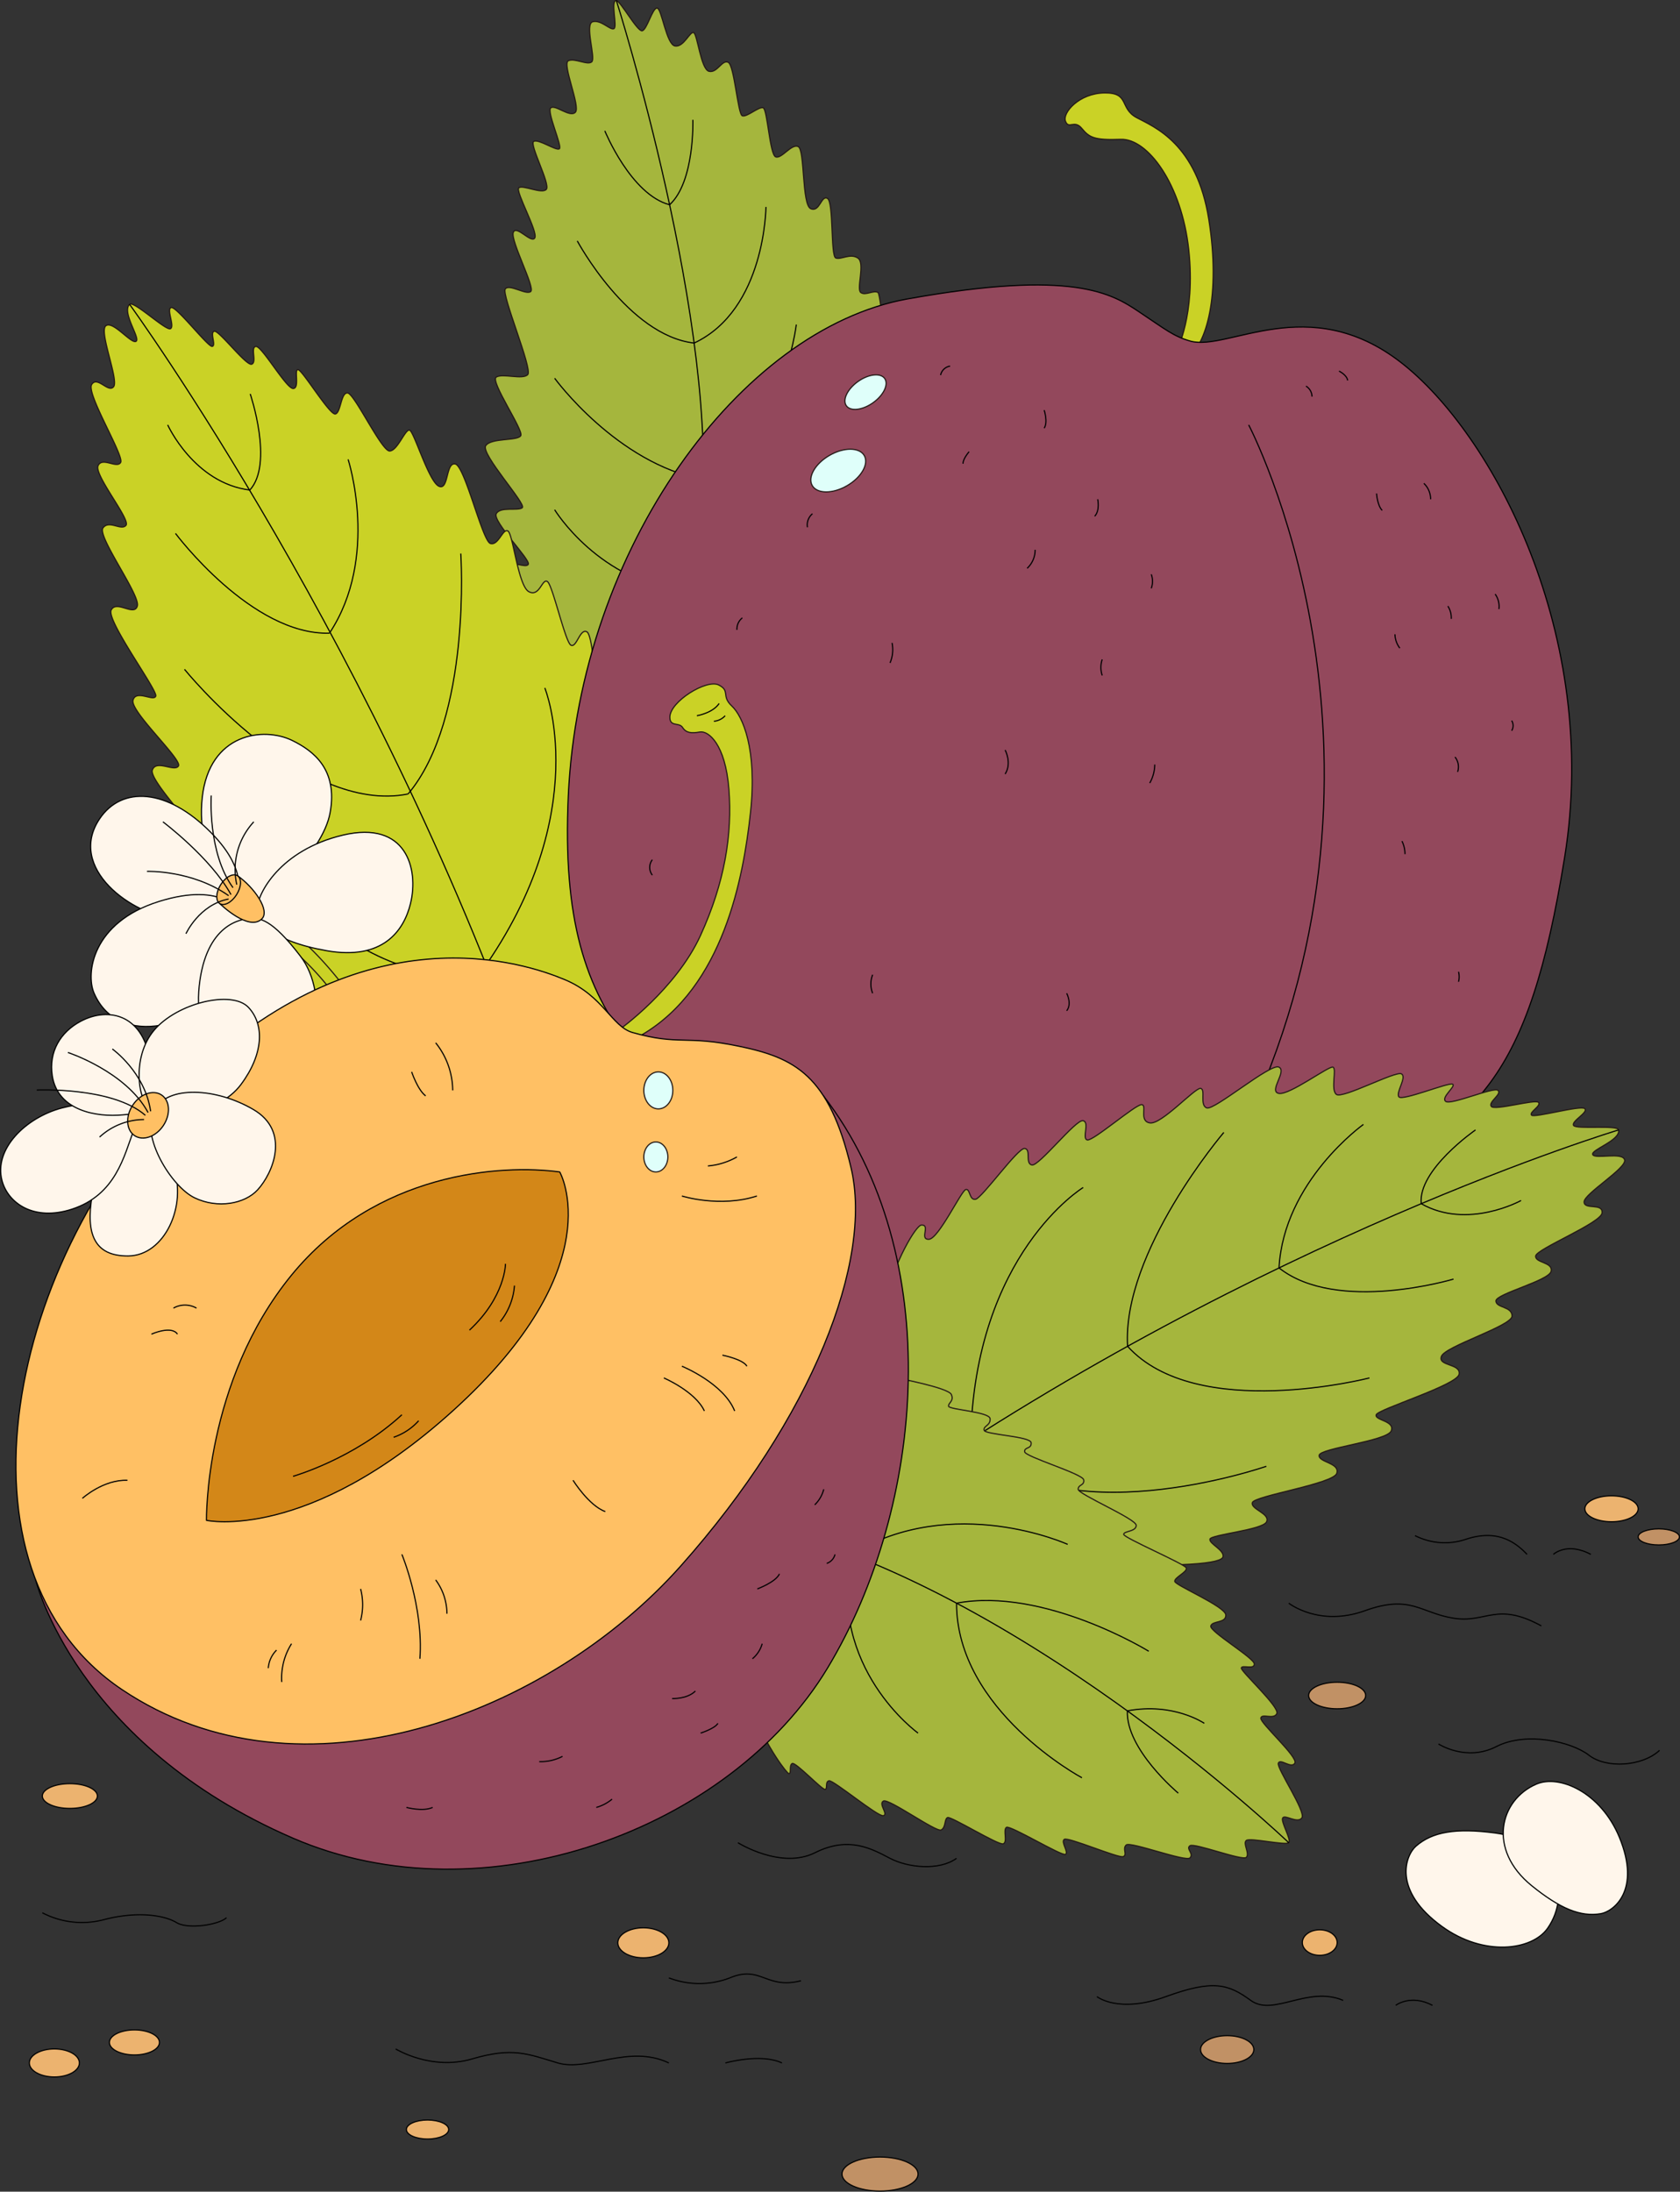 <svg xmlns="http://www.w3.org/2000/svg" width="365.417" height="476.577" viewBox="0 0 365.417 476.577">
  <rect x="0" y="0" width="365.417" height="476.577" fill="#333333" stroke="none"/>
  <g id="Group_4326" data-name="Group 4326" transform="translate(-1306.913 -1279.687)">
    <g id="Group_4317" data-name="Group 4317" transform="translate(1412.462 1279.812)">
      <path id="Path_15661" data-name="Path 15661" d="M1426.267,1369.583a4.935,4.935,0,0,0-1.849,2.991" transform="translate(-1376.536 -1252.331)" fill="none" stroke="#000" stroke-miterlimit="10" stroke-width="0.25"/>
      <path id="Path_15662" data-name="Path 15662" d="M1416.278,1279.813c.87.068,4.53,6.734,5.592,6.571s2.245-5.021,3.265-4.938,2,7.958,3.919,8.244,3.225-3.266,4.041-2.9,1.551,8,3.346,8.409,2.816-2.612,4.164-1.959,2.077,11.306,3.072,11.632,3.608-2.067,4.533-1.741,1.415,10.176,2.721,10.666,3.429-2.939,4.9-2.231.762,12.626,2.721,13.5,2.286-3.047,3.647-2.231.653,12.516,1.8,12.953,3.1-1.089,4.79,0-.381,6.747.653,7.51,2.776-.6,3.755,0,9.741,66.72-31.811,89.9c0,0-16.3,5.116-27.727,2.122s-22.421-31.292-21.333-32.6,4.245.653,4.79-.327-7.837-9.361-6.967-10.994,4.681-.545,5.661-1.306-9.143-11.755-7.947-13.5,6.967-.979,7.62-2.177-6.749-11.864-5.334-12.734,5.769.653,6.857-.545-5.768-17.414-4.9-18.612,4.571,1.416,5.551.545-4.462-11.1-3.809-12.843,3.918,2.5,4.68,1.2-4.245-10.122-3.483-10.884,5.008,1.414,5.987.327-3.81-9.9-2.722-10.449,4.79,2.068,5.551,1.633-2.829-8.163-1.849-8.925,4.135,2.176,5.333.979-2.939-10.558-1.525-11.212,4.245,1.089,5.116.218-1.633-8.272.218-8.708,3.7,1.851,4.571,1.524S1414.9,1279.7,1416.278,1279.813Z" transform="translate(-1387.758 -1279.812)" fill="#a5b63d" stroke="#231815" stroke-miterlimit="10" stroke-width="0.25"/>
      <path id="Path_15663" data-name="Path 15663" d="M1409.594,1279.813s22.734,71.536,18.381,113.061" transform="translate(-1381.073 -1279.811)" fill="none" stroke="#000" stroke-miterlimit="10" stroke-width="0.25"/>
      <path id="Path_15664" data-name="Path 15664" d="M1407.667,1301.5s5.657,13.862,14.093,16.074" transform="translate(-1381.663 -1273.173)" fill="none" stroke="#000" stroke-miterlimit="10" stroke-width="0.25"/>
      <path id="Path_15665" data-name="Path 15665" d="M1423.519,1299.667s.432,13.427-5.062,18.469" transform="translate(-1378.36 -1273.734)" fill="none" stroke="#000" stroke-miterlimit="10" stroke-width="0.25"/>
      <path id="Path_15666" data-name="Path 15666" d="M1403.083,1319.833s11.057,20.571,25.417,22.2" transform="translate(-1383.066 -1267.561)" fill="none" stroke="#000" stroke-miterlimit="10" stroke-width="0.25"/>
      <path id="Path_15667" data-name="Path 15667" d="M1438.16,1314.167s-.1,22.318-15.617,29.6" transform="translate(-1377.109 -1269.295)" fill="none" stroke="#000" stroke-miterlimit="10" stroke-width="0.25"/>
      <path id="Path_15668" data-name="Path 15668" d="M1399.312,1342.688s13.492,18.536,32.338,22.043" transform="translate(-1384.221 -1260.564)" fill="none" stroke="#000" stroke-miterlimit="10" stroke-width="0.25"/>
      <path id="Path_15669" data-name="Path 15669" d="M1444.3,1333.75s-3,25.147-20.233,33.717" transform="translate(-1376.642 -1263.3)" fill="none" stroke="#000" stroke-miterlimit="10" stroke-width="0.25"/>
      <path id="Path_15670" data-name="Path 15670" d="M1399.312,1364.583s9.675,15.891,28.579,17.742" transform="translate(-1384.221 -1253.862)" fill="none" stroke="#000" stroke-miterlimit="10" stroke-width="0.25"/>
    </g>
    <g id="Group_4318" data-name="Group 4318" transform="translate(1326.734 1345.795)">
      <path id="Path_15671" data-name="Path 15671" d="M1330.492,1330.405c.893-.845,7.83,5.743,8.868,5.3s-.982-4.428.217-4.605,7.97,8.62,8.883,8.444-.574-3.059.453-3.291,6.913,7.551,8.123,7.168-.35-3.746.94-3.854,6.579,9.152,8.088,9.134.093-4.341,1.11-4.084,6.857,9.928,8.078,9.625,1.177-4.747,2.674-4.56,7.385,12.668,9.132,12.613,3.4-4.872,4.353-4.522,4.133,11.106,6.331,12.169,1.482-5.253,3.58-4.822,5.9,16.771,7.654,17.288,2.691-3.337,3.8-2.726,2.218,11.962,4.566,13.206,2.9-3.042,4.045-2.19,3.869,13.187,5.1,13.82,1.948-3.676,3.448-2.918,1.84,14.384,3.329,15.063,2.236-2.821,3.577-2.04,1.055,14.869,2.077,15.983,2.427-1.257,3.116-.461-1.742,12.792.013,14.166,1.6-3.012,3.316-1.593,1.924,44.535-26.756,59.8a110.407,110.407,0,0,1-46.1-17.715c-22.352-15.313-28.274-20.989-27.562-22.382s4.287-.456,4.785-1.415-8.454-8.878-8.017-10.9,4.645-.076,5.22-1.57-12.306-14.471-11.495-16.857,4.852.508,5.684-.9-10.51-11.858-9.889-14.277,4.526.372,4.948-.916-10.824-16.465-9.687-18.715,5.062,1.516,5.684-.9-8.8-15.167-7.471-16.959,3.965.7,5-.559-6.942-10.915-6.077-12.941,4.082.682,4.914-.727-7.544-14.99-6.3-16.951,3.66,1.97,4.783.457-3.246-12.014-1.71-13.22,5.486,3.965,6.563,3.378S1328.7,1332.1,1330.492,1330.405Z" transform="translate(-1322.123 -1330.33)" fill="#cad226" stroke="#231815" stroke-miterlimit="10" stroke-width="0.25"/>
      <path id="Path_15672" data-name="Path 15672" d="M1328.53,1330.388s55.233,75.929,88.124,172.119" transform="translate(-1320.162 -1330.313)" fill="none" stroke="#000" stroke-miterlimit="10" stroke-width="0.25"/>
      <path id="Path_15673" data-name="Path 15673" d="M1348.635,1345.3s5.163,15.173-.084,20.9" transform="translate(-1314.032 -1325.748)" fill="none" stroke="#000" stroke-miterlimit="10" stroke-width="0.25"/>
      <path id="Path_15674" data-name="Path 15674" d="M1334.873,1350.457s5.739,12.66,17.865,14.165" transform="translate(-1318.22 -1324.169)" fill="none" stroke="#000" stroke-miterlimit="10" stroke-width="0.25"/>
      <path id="Path_15675" data-name="Path 15675" d="M1365.869,1356.2s6.894,21.243-4.051,37.778" transform="translate(-1309.972 -1322.41)" fill="none" stroke="#000" stroke-miterlimit="10" stroke-width="0.25"/>
      <path id="Path_15676" data-name="Path 15676" d="M1336.169,1368.52s16.558,22.195,33.5,21.692" transform="translate(-1317.823 -1318.64)" fill="none" stroke="#000" stroke-miterlimit="10" stroke-width="0.25"/>
      <path id="Path_15677" data-name="Path 15677" d="M1386.362,1371.873s2.436,35.742-11.453,52.284" transform="translate(-1305.964 -1317.614)" fill="none" stroke="#000" stroke-miterlimit="10" stroke-width="0.25"/>
      <path id="Path_15678" data-name="Path 15678" d="M1337.67,1391.148s25.642,31.7,48.639,27.108" transform="translate(-1317.363 -1311.713)" fill="none" stroke="#000" stroke-miterlimit="10" stroke-width="0.25"/>
      <path id="Path_15679" data-name="Path 15679" d="M1400.885,1394.248s10.9,26.871-13.687,61.543" transform="translate(-1302.202 -1310.764)" fill="none" stroke="#000" stroke-miterlimit="10" stroke-width="0.25"/>
      <path id="Path_15680" data-name="Path 15680" d="M1342.935,1414.283s28.649,42.128,57.813,35.375" transform="translate(-1315.752 -1304.631)" fill="none" stroke="#000" stroke-miterlimit="10" stroke-width="0.25"/>
    </g>
    <g id="Group_4319" data-name="Group 4319" transform="translate(1326.631 1439.373)">
      <path id="Path_15681" data-name="Path 15681" d="M1369.752,1448.975s-8.334-12.02-18.288-17.225l-2.255,1.974a58.215,58.215,0,0,1,17.7,16.011Z" transform="translate(-1313.729 -1392.862)" fill="#cad226" stroke="#231815" stroke-miterlimit="10" stroke-width="0.25"/>
      <path id="Path_15682" data-name="Path 15682" d="M1360.258,1403.313c-6.227-3.059-18.042-1.633-19.592,12.408s7.488,22.69,10.288,23.02,15.915-10.53,17.548-19.836S1364.911,1405.6,1360.258,1403.313Z" transform="translate(-1316.398 -1401.976)" fill="#fff6eb" stroke="#000" stroke-miterlimit="10" stroke-width="0.25"/>
      <path id="Path_15683" data-name="Path 15683" d="M1383.118,1433.757c1.825-7.507-.9-18.13-14.694-14.865s-18.6,12.859-18.611,15.837,3.02,7.184,15.1,9.306S1381.648,1439.8,1383.118,1433.757Z" transform="translate(-1313.544 -1396.984)" fill="#fff6eb" stroke="#000" stroke-miterlimit="10" stroke-width="0.25"/>
      <path id="Path_15684" data-name="Path 15684" d="M1323.984,1417.2c-7.125,10.629,6.968,20.991,16.581,21.753s11.2-.978,12.212-2.394,4.5-7.228-4.608-16.436C1338.708,1410.565,1328.833,1409.968,1323.984,1417.2Z" transform="translate(-1322.044 -1398.817)" fill="#fff6eb" stroke="#000" stroke-miterlimit="10" stroke-width="0.25"/>
      <path id="Path_15685" data-name="Path 15685" d="M1322.753,1450.053c5.4,12.56,23.4,6.941,29.192-2.377s4.863-11.83,3.963-13.6-4.954-8.33-19.024-3.93C1322.274,1434.717,1320.948,1445.853,1322.753,1450.053Z" transform="translate(-1322.02 -1393.809)" fill="#fff6eb" stroke="#000" stroke-miterlimit="10" stroke-width="0.25"/>
      <path id="Path_15686" data-name="Path 15686" d="M1352.9,1466.333c13.671-.017,15.591-17.213,9.306-25.458s-8.96-8.367-10.939-8.245-9.608,1.168-11.1,14.613C1338.612,1461.2,1348.327,1466.338,1352.9,1466.333Z" transform="translate(-1316.548 -1392.599)" fill="#fff6eb" stroke="#000" stroke-miterlimit="10" stroke-width="0.25"/>
      <path id="Path_15687" data-name="Path 15687" d="M1352.706,1434.887c1.813-1.813-1.661-6.842-5.32-9.381l-3.829,6.079S1349.85,1437.743,1352.706,1434.887Z" transform="translate(-1315.459 -1394.773)" fill="#ffc064" stroke="#000" stroke-linejoin="round" stroke-width="0.25"/>
      <ellipse id="Ellipse_2418" data-name="Ellipse 2418" cx="3.592" cy="2.041" rx="3.592" ry="2.041" transform="translate(26.372 35.723) rotate(-57.787)" fill="#ffc064" stroke="#000" stroke-linejoin="round" stroke-width="0.25"/>
      <path id="Path_15688" data-name="Path 15688" d="M1331.417,1424.793s9.74-.36,17.771,5.278" transform="translate(-1319.175 -1394.993)" fill="none" stroke="#000" stroke-miterlimit="10" stroke-width="0.25"/>
      <path id="Path_15689" data-name="Path 15689" d="M1337.917,1436.937s2.836-6.284,9.281-7.551" transform="translate(-1317.185 -1393.586)" fill="none" stroke="#000" stroke-miterlimit="10" stroke-width="0.25"/>
      <path id="Path_15690" data-name="Path 15690" d="M1334.083,1416.542s10.4,7.813,14.8,15.825" transform="translate(-1318.359 -1397.517)" fill="none" stroke="#000" stroke-miterlimit="10" stroke-width="0.25"/>
      <path id="Path_15691" data-name="Path 15691" d="M1350.152,1416.542a15.247,15.247,0,0,0-3.7,13.659" transform="translate(-1314.673 -1397.517)" fill="none" stroke="#000" stroke-miterlimit="10" stroke-width="0.25"/>
      <path id="Path_15692" data-name="Path 15692" d="M1342.135,1412.152s-.816,12.428,4.735,20.047" transform="translate(-1315.907 -1398.861)" fill="none" stroke="#000" stroke-miterlimit="10" stroke-width="0.25"/>
    </g>
    <g id="Group_4320" data-name="Group 4320" transform="translate(1430.334 1299.893)">
      <path id="Path_15693" data-name="Path 15693" d="M1484.393,1301.31c-.665-1.792,2.939-6.041,8.49-6.122s3.183,3.346,7.021,5.388,13.061,5.632,15.673,22.122-.49,27.266-4.735,30.2l-2.286-1.633s4.19-7.673,2.667-21.932-8.926-24.272-14.8-24.054-6.857-.436-8.49-2.4S1485.1,1303.215,1484.393,1301.31Z" transform="translate(-1376.072 -1295.187)" fill="#cad226" stroke="#231815" stroke-miterlimit="10" stroke-width="0.25"/>
      <path id="Path_15694" data-name="Path 15694" d="M1536.92,1339.359c8.085,2.318,25.686-10.884,45.714,4.571s43.537,59.431,35.7,107.756-18.939,57.9-48.326,71.727-72.6,44.616-110.694,9.736-60.178-41.229-57.681-94.98,37.436-101.423,73.681-107.953,44.571-1.143,50.449,2.776S1533.218,1338.3,1536.92,1339.359Z" transform="translate(-1401.442 -1285.399)" fill="#93485c" stroke="#000" stroke-miterlimit="10" stroke-width="0.25"/>
      <ellipse id="Ellipse_2419" data-name="Ellipse 2419" cx="5.116" cy="2.83" rx="5.116" ry="2.83" transform="translate(59.029 65.721) rotate(-35.426)" fill="#dffffa" stroke="#231815" stroke-miterlimit="10" stroke-width="0.25"/>
      <ellipse id="Ellipse_2420" data-name="Ellipse 2420" cx="6.531" cy="3.81" rx="6.531" ry="3.81" transform="translate(51.346 82.083) rotate(-30)" fill="#dffffa" stroke="#231815" stroke-miterlimit="10" stroke-width="0.25"/>
      <path id="Path_15695" data-name="Path 15695" d="M1514.9,1350.457s37.008,70.374-.037,150.913" transform="translate(-1366.721 -1278.267)" fill="none" stroke="#000" stroke-miterlimit="10" stroke-width="0.25"/>
      <path id="Path_15696" data-name="Path 15696" d="M1465.652,1340.667a2.514,2.514,0,0,0-2.069,1.959" transform="translate(-1382.419 -1281.265)" fill="none" stroke="#000" stroke-miterlimit="10" stroke-width="0.25"/>
      <path id="Path_15697" data-name="Path 15697" d="M1480.833,1348s.871,2.612,0,3.918" transform="translate(-1377.138 -1279.02)" fill="none" stroke="#000" stroke-miterlimit="10" stroke-width="0.25"/>
      <path id="Path_15698" data-name="Path 15698" d="M1468.641,1354.917s-1.415,1.633-1.306,2.612" transform="translate(-1381.272 -1276.902)" fill="none" stroke="#000" stroke-miterlimit="10" stroke-width="0.25"/>
      <path id="Path_15699" data-name="Path 15699" d="M1489.9,1362.833s.545,2.4-.653,3.7" transform="translate(-1374.562 -1274.479)" fill="none" stroke="#000" stroke-miterlimit="10" stroke-width="0.25"/>
      <path id="Path_15700" data-name="Path 15700" d="M1498.667,1375.333a4.4,4.4,0,0,1,0,3.049" transform="translate(-1371.679 -1270.653)" fill="none" stroke="#000" stroke-miterlimit="10" stroke-width="0.25"/>
      <path id="Path_15701" data-name="Path 15701" d="M1479.741,1371.25a5.476,5.476,0,0,1-1.741,4.027" transform="translate(-1378.005 -1271.903)" fill="none" stroke="#000" stroke-miterlimit="10" stroke-width="0.25"/>
      <path id="Path_15702" data-name="Path 15702" d="M1442.511,1365.25a3.1,3.1,0,0,0-1.088,2.939" transform="translate(-1389.21 -1273.739)" fill="none" stroke="#000" stroke-miterlimit="10" stroke-width="0.25"/>
      <path id="Path_15703" data-name="Path 15703" d="M1430.848,1382.583a3.1,3.1,0,0,0-1.181,2.612" transform="translate(-1392.801 -1268.433)" fill="none" stroke="#000" stroke-miterlimit="10" stroke-width="0.25"/>
      <path id="Path_15704" data-name="Path 15704" d="M1455.6,1386.75a7.358,7.358,0,0,1-.435,4.353" transform="translate(-1384.995 -1267.158)" fill="none" stroke="#000" stroke-miterlimit="10" stroke-width="0.25"/>
      <path id="Path_15705" data-name="Path 15705" d="M1474.333,1404.583s1.524,2.831,0,5.224" transform="translate(-1379.128 -1261.698)" fill="none" stroke="#000" stroke-miterlimit="10" stroke-width="0.25"/>
      <path id="Path_15706" data-name="Path 15706" d="M1490.568,1389.5a5.483,5.483,0,0,0,0,3.483" transform="translate(-1374.247 -1266.316)" fill="none" stroke="#000" stroke-miterlimit="10" stroke-width="0.25"/>
      <path id="Path_15707" data-name="Path 15707" d="M1499.505,1407a8.4,8.4,0,0,1-1.088,4.027" transform="translate(-1371.755 -1260.959)" fill="none" stroke="#000" stroke-miterlimit="10" stroke-width="0.25"/>
      <path id="Path_15708" data-name="Path 15708" d="M1452.356,1442a5.541,5.541,0,0,0,0,4.027" transform="translate(-1385.971 -1250.245)" fill="none" stroke="#000" stroke-miterlimit="10" stroke-width="0.25"/>
      <path id="Path_15709" data-name="Path 15709" d="M1415.714,1422.848a2.734,2.734,0,0,0,0,3.355" transform="translate(-1397.244 -1256.108)" fill="none" stroke="#000" stroke-miterlimit="10" stroke-width="0.25"/>
      <path id="Path_15710" data-name="Path 15710" d="M1484.583,1445.083s1.2,2.286,0,3.81" transform="translate(-1375.99 -1249.301)" fill="none" stroke="#000" stroke-miterlimit="10" stroke-width="0.25"/>
      <path id="Path_15711" data-name="Path 15711" d="M1540.417,1419.75a6.4,6.4,0,0,1,.653,2.831" transform="translate(-1358.898 -1257.056)" fill="none" stroke="#000" stroke-miterlimit="10" stroke-width="0.25"/>
      <path id="Path_15712" data-name="Path 15712" d="M1549.25,1405.75a3.436,3.436,0,0,1,.571,3.237" transform="translate(-1356.194 -1261.342)" fill="none" stroke="#000" stroke-miterlimit="10" stroke-width="0.25"/>
      <path id="Path_15713" data-name="Path 15713" d="M1558.687,1399.688a2.09,2.09,0,0,1,0,2.2" transform="translate(-1353.305 -1263.197)" fill="none" stroke="#000" stroke-miterlimit="10" stroke-width="0.25"/>
      <path id="Path_15714" data-name="Path 15714" d="M1539.25,1385.313a5.165,5.165,0,0,0,1.061,3.02" transform="translate(-1359.255 -1267.598)" fill="none" stroke="#000" stroke-miterlimit="10" stroke-width="0.25"/>
      <path id="Path_15715" data-name="Path 15715" d="M1548.062,1380.625a4.694,4.694,0,0,1,.735,2.776" transform="translate(-1356.558 -1269.033)" fill="none" stroke="#000" stroke-miterlimit="10" stroke-width="0.25"/>
      <path id="Path_15716" data-name="Path 15716" d="M1555.937,1378.625a4.589,4.589,0,0,1,.816,3.266" transform="translate(-1354.147 -1269.645)" fill="none" stroke="#000" stroke-miterlimit="10" stroke-width="0.25"/>
      <path id="Path_15717" data-name="Path 15717" d="M1536.187,1361.875s.163,2.612,1.225,3.674" transform="translate(-1360.193 -1274.772)" fill="none" stroke="#000" stroke-miterlimit="10" stroke-width="0.25"/>
      <path id="Path_15718" data-name="Path 15718" d="M1544.062,1360.188a4.715,4.715,0,0,1,1.469,3.455" transform="translate(-1357.783 -1275.289)" fill="none" stroke="#000" stroke-miterlimit="10" stroke-width="0.25"/>
      <path id="Path_15719" data-name="Path 15719" d="M1524.437,1344a2.719,2.719,0,0,1,1.306,2.286" transform="translate(-1363.79 -1280.244)" fill="none" stroke="#000" stroke-miterlimit="10" stroke-width="0.25"/>
      <path id="Path_15720" data-name="Path 15720" d="M1529.937,1341.5s1.715.817,1.878,2.042" transform="translate(-1362.107 -1281.01)" fill="none" stroke="#000" stroke-miterlimit="10" stroke-width="0.25"/>
      <path id="Path_15721" data-name="Path 15721" d="M1549.834,1441.5a4.224,4.224,0,0,1,0,2.177" transform="translate(-1356.016 -1250.398)" fill="none" stroke="#000" stroke-miterlimit="10" stroke-width="0.25"/>
    </g>
    <g id="Group_4321" data-name="Group 4321" transform="translate(1313.295 1604.955)">
      <path id="Path_15722" data-name="Path 15722" d="M1571.869,1605.73c5.357-7.6,1.809-19.015-11.472-20.747-8.449-1.1-13.577-.261-17.16,2.892-2.188,1.925-5.27,9.516,5.687,17.448C1558.041,1611.922,1568.478,1610.536,1571.869,1605.73Z" transform="translate(-1241.65 -1511.677)" fill="#fff6eb" stroke="#000" stroke-miterlimit="10" stroke-width="0.25"/>
      <path id="Path_15723" data-name="Path 15723" d="M1564.488,1576.883c-7.964,3.421-10.719,14.226-1.01,22.087,6.175,5,10.661,6.834,15.048,6.077,2.677-.462,8.833-4.99,4-16.641C1578.5,1578.712,1569.528,1574.718,1564.488,1576.883Z" transform="translate(-1236.697 -1514.191)" fill="#fff6eb" stroke="#000" stroke-miterlimit="10" stroke-width="0.25"/>
      <path id="Path_15724" data-name="Path 15724" d="M1546.5,1570.318s6.041,3.919,12.572.571,16.408-1.061,20.163,1.878,11.592,2.449,15.347-1.062" transform="translate(-1239.997 -1516.358)" fill="none" stroke="#000" stroke-miterlimit="10" stroke-width="0.25"/>
      <path id="Path_15725" data-name="Path 15725" d="M1521.562,1546.62s6.613,5.231,16.572,1.639,12.082.486,19.265,1.631,9.306-3.687,19.1,1.667" transform="translate(-1247.631 -1523.28)" fill="none" stroke="#000" stroke-miterlimit="10" stroke-width="0.25"/>
      <path id="Path_15726" data-name="Path 15726" d="M1542.594,1535.381a14.332,14.332,0,0,0,11.142.772c6.368-2.078,10.286.208,13.224,3.31" transform="translate(-1241.193 -1526.729)" fill="none" stroke="#000" stroke-miterlimit="10" stroke-width="0.25"/>
      <path id="Path_15727" data-name="Path 15727" d="M1565.625,1538.789s2.939-2.776,8.163,0" transform="translate(-1234.143 -1526.055)" fill="none" stroke="#000" stroke-miterlimit="10" stroke-width="0.25"/>
      <ellipse id="Ellipse_2421" data-name="Ellipse 2421" cx="5.796" cy="2.818" rx="5.796" ry="2.818" transform="translate(338.339)" fill="#ecb36f" stroke="#000" stroke-linejoin="round" stroke-width="0.25"/>
      <ellipse id="Ellipse_2422" data-name="Ellipse 2422" cx="4.49" cy="1.748" rx="4.49" ry="1.748" transform="translate(349.931 7.184)" fill="#c19165" stroke="#000" stroke-linejoin="round" stroke-width="0.25"/>
      <ellipse id="Ellipse_2423" data-name="Ellipse 2423" cx="6.204" cy="2.887" rx="6.204" ry="2.887" transform="translate(278.258 40.532)" fill="#c19165" stroke="#000" stroke-linejoin="round" stroke-width="0.25"/>
      <ellipse id="Ellipse_2424" data-name="Ellipse 2424" cx="3.787" cy="2.776" rx="3.787" ry="2.776" transform="translate(276.889 94.367)" fill="#ecb36f" stroke="#000" stroke-linejoin="round" stroke-width="0.25"/>
      <path id="Path_15728" data-name="Path 15728" d="M1489.625,1612.682s4.655,3.755,14.981,0,13.59-2.739,18.488.835,12.408-3.284,20.082-.018" transform="translate(-1257.408 -1503.784)" fill="none" stroke="#000" stroke-miterlimit="10" stroke-width="0.25"/>
      <path id="Path_15729" data-name="Path 15729" d="M1539.375,1613.84s3.265-2.512,8,0" transform="translate(-1242.178 -1503.044)" fill="none" stroke="#000" stroke-miterlimit="10" stroke-width="0.25"/>
      <ellipse id="Ellipse_2425" data-name="Ellipse 2425" cx="5.796" cy="3.02" rx="5.796" ry="3.02" transform="translate(254.748 117.387)" fill="#c19165" stroke="#000" stroke-linejoin="round" stroke-width="0.25"/>
      <ellipse id="Ellipse_2426" data-name="Ellipse 2426" cx="8.272" cy="3.701" rx="8.272" ry="3.701" transform="translate(176.761 143.782)" fill="#c19165" stroke="#000" stroke-linejoin="round" stroke-width="0.25"/>
      <ellipse id="Ellipse_2427" data-name="Ellipse 2427" cx="5.551" cy="3.265" rx="5.551" ry="3.265" transform="translate(128 93.932)" fill="#ecb36f" stroke="#000" stroke-linejoin="round" stroke-width="0.25"/>
      <ellipse id="Ellipse_2428" data-name="Ellipse 2428" cx="4.599" cy="2.068" rx="4.599" ry="2.068" transform="translate(82.013 135.728)" fill="#ecb36f" stroke="#000" stroke-linejoin="round" stroke-width="0.25"/>
      <ellipse id="Ellipse_2429" data-name="Ellipse 2429" cx="5.442" cy="3.048" rx="5.442" ry="3.048" transform="translate(0 120.272)" fill="#ecb36f" stroke="#000" stroke-linejoin="round" stroke-width="0.25"/>
      <ellipse id="Ellipse_2430" data-name="Ellipse 2430" cx="5.442" cy="2.721" rx="5.442" ry="2.721" transform="translate(17.415 116.136)" fill="#ecb36f" stroke="#000" stroke-linejoin="round" stroke-width="0.25"/>
      <ellipse id="Ellipse_2431" data-name="Ellipse 2431" cx="5.986" cy="2.694" rx="5.986" ry="2.694" transform="translate(2.83 62.585)" fill="#ecb36f" stroke="#000" stroke-linejoin="round" stroke-width="0.25"/>
      <path id="Path_15730" data-name="Path 15730" d="M1314,1598.167a18.646,18.646,0,0,0,13.279,1.523c7.4-1.959,13.278-.981,15.89.6s9.361.435,10.885-1.061" transform="translate(-1311.17 -1507.5)" fill="none" stroke="#000" stroke-miterlimit="10" stroke-width="0.25"/>
      <path id="Path_15731" data-name="Path 15731" d="M1429.833,1586.5s9.361,5.878,16.763,2.177,12.408-.82,16.326,1.223,10.642,2.747,14.464,0" transform="translate(-1275.712 -1511.072)" fill="none" stroke="#000" stroke-miterlimit="10" stroke-width="0.25"/>
      <path id="Path_15732" data-name="Path 15732" d="M1418.333,1609.2a18.455,18.455,0,0,0,13.279,0c6.749-2.83,7.837,2.564,15.455.628" transform="translate(-1279.232 -1504.381)" fill="none" stroke="#000" stroke-miterlimit="10" stroke-width="0.25"/>
      <path id="Path_15733" data-name="Path 15733" d="M1372.833,1620.833s7.765,4.789,16.618,2.177,12.117-1.088,18.648.871,15.457-4.136,24.163,0" transform="translate(-1293.16 -1500.562)" fill="none" stroke="#000" stroke-miterlimit="10" stroke-width="0.25"/>
      <path id="Path_15734" data-name="Path 15734" d="M1427.749,1623.394s7.73-2.177,12.3,0" transform="translate(-1276.349 -1500.074)" fill="none" stroke="#000" stroke-miterlimit="10" stroke-width="0.25"/>
    </g>
    <g id="Group_4322" data-name="Group 4322" transform="translate(1496.718 1511.672)">
      <path id="Path_15735" data-name="Path 15735" d="M1614.53,1471.048c-.2-1.154-9.251-.053-9.8-.979s3.266-2.829,2.449-3.645-10.994,2.068-11.592,1.415,2.177-2.014,1.524-2.776-9.579,1.851-10.286.871,2.394-2.667,1.47-3.483-10.232,3.265-11.375,2.394,2.4-3.373,1.469-3.755-10.884,3.7-11.645,2.776,1.8-4.3.543-5.006-12.843,5.5-14.149,4.463.163-5.66-.762-5.932-9.469,6.149-11.755,5.714,1.849-4.86,0-5.722-14.041,9.477-15.674,8.879-.163-4.082-1.361-4.245-8.49,7.89-10.994,7.51-.49-3.974-1.849-3.974-10.449,7.892-11.755,7.674.6-3.918-.979-4.19-9.579,9.959-11.1,9.633-.11-3.429-1.579-3.592-9.251,10.775-10.666,11.047-1.143-2.341-2.122-2.123-5.932,10.776-8.055,10.831.49-3.212-1.633-3.1-18.776,29.5-5.507,57.464c0,0,11.548,15.134,37.343,16.114s33.55,0,33.8-1.469-3.021-2.783-2.858-3.8,11.511-1.992,12.327-3.79-3.511-2.7-3.1-4.165,17.632-4.082,18.367-6.368-4-2.367-3.836-3.919,14.775-3.1,15.673-5.305-3.674-2.286-3.266-3.511,17.633-6.448,18.04-8.816-4.735-1.714-3.836-3.918,15.347-6.6,15.347-8.73-3.429-1.719-3.511-3.269,11.511-4.408,12-6.449-3.511-1.8-3.348-3.346,14.286-7.184,14.45-9.389-3.918-.571-3.918-2.367,9.306-7.347,8.816-9.143-6.45-.082-6.939-1.143S1614.938,1473.361,1614.53,1471.048Z" transform="translate(-1452.267 -1457.33)" fill="#a5b63d" stroke="#231815" stroke-miterlimit="10" stroke-width="0.25"/>
      <path id="Path_15736" data-name="Path 15736" d="M1613.339,1467.833s-77.387,23.239-157.18,78.145" transform="translate(-1451.075 -1454.115)" fill="none" stroke="#000" stroke-miterlimit="10" stroke-width="0.25"/>
      <path id="Path_15737" data-name="Path 15737" d="M1555.442,1467.833s-12.569,8.675-11.809,16.039" transform="translate(-1424.307 -1454.115)" fill="none" stroke="#000" stroke-miterlimit="10" stroke-width="0.25"/>
      <path id="Path_15738" data-name="Path 15738" d="M1565.339,1479.583s-11.581,6.428-21.713.693" transform="translate(-1424.3 -1450.518)" fill="none" stroke="#000" stroke-miterlimit="10" stroke-width="0.25"/>
      <path id="Path_15739" data-name="Path 15739" d="M1538.3,1466.917s-17.338,12.335-18.356,31.2" transform="translate(-1431.548 -1454.395)" fill="none" stroke="#000" stroke-miterlimit="10" stroke-width="0.25"/>
      <path id="Path_15740" data-name="Path 15740" d="M1557.894,1493.237s-25.273,7.576-37.948-2.43" transform="translate(-1431.548 -1447.082)" fill="none" stroke="#000" stroke-miterlimit="10" stroke-width="0.25"/>
      <path id="Path_15741" data-name="Path 15741" d="M1515.668,1468.25s-22.162,25.959-20.932,46.5" transform="translate(-1439.281 -1453.987)" fill="none" stroke="#000" stroke-miterlimit="10" stroke-width="0.25"/>
      <path id="Path_15742" data-name="Path 15742" d="M1547.329,1510.739s-37.618,9.686-52.605-6.885" transform="translate(-1439.27 -1443.088)" fill="none" stroke="#000" stroke-miterlimit="10" stroke-width="0.25"/>
      <path id="Path_15743" data-name="Path 15743" d="M1493.071,1477.417s-23.6,14.363-24.482,54.854" transform="translate(-1447.27 -1451.181)" fill="none" stroke="#000" stroke-miterlimit="10" stroke-width="0.25"/>
      <path id="Path_15744" data-name="Path 15744" d="M1532.907,1525.185s-45.841,15.959-64.318-5.77" transform="translate(-1447.27 -1438.324)" fill="none" stroke="#000" stroke-miterlimit="10" stroke-width="0.25"/>
    </g>
    <g id="Group_4323" data-name="Group 4323" transform="translate(1464.695 1579.322)">
      <path id="Path_15745" data-name="Path 15745" d="M1464.975,1509.125s11.265,2.122,11.918,3.592-.708,1.8-.6,2.557,8.925,1.2,9.033,2.722-1.523,1.523-1.306,2.5,10.123,1.306,10.232,2.722-1.524.87-1.416,1.959,12.626,4.788,12.844,6.094-1.2.972-1.2,2.064,12.626,6.426,12.626,7.842-2.722,1.2-2.722,1.959,13.279,6.421,13.606,7.292-2.612,2.068-2.5,2.939,10.994,5.443,11.1,7.292-2.938,1.2-3.265,2.4,9.469,6.966,9.469,8.272-2.721.109-2.829.871,8.38,8.49,7.727,9.9-3.266-.109-3.482.979,8.163,8.49,7.4,9.8-3.156-1.088-3.592,0,6.1,10.612,5.116,11.918-3.674-.816-4.164,0,1.959,4.735,1.306,5.388-8.407-1.143-9.224-.49.817,2.858,0,3.674-11.265-3.184-12.245-2.531.9,1.69,0,2.641-12.98-3.621-13.877-2.8.327,2.123-.653,2.531-12-4.327-12.817-3.755,1.062,2.856.245,3.265-12-6.367-12.817-5.878.327,3.266-.734,3.592-11.348-6.041-12.082-5.714-.326,2.122-1.388,2.693-11.428-6.938-12.571-6.285,1.143,2.856,0,3.183-10.939-7.837-11.836-7.591-.245,1.633-.816,1.877-6.45-6.041-7.184-5.632-.082,2.2-.735,2.2-16.952-20.9-13.251-50.72C1428.3,1544.445,1442.662,1519.737,1464.975,1509.125Z" transform="translate(-1427.749 -1509.125)" fill="#a5b63d" stroke="#231815" stroke-miterlimit="10" stroke-width="0.25"/>
      <path id="Path_15746" data-name="Path 15746" d="M1549.416,1602.858s-60.63-57.954-118.845-69.794" transform="translate(-1426.885 -1501.797)" fill="none" stroke="#000" stroke-miterlimit="10" stroke-width="0.25"/>
      <path id="Path_15747" data-name="Path 15747" d="M1494.689,1564.659c10.044-1.891,16.733,2.708,16.733,2.708" transform="translate(-1407.257 -1492.265)" fill="none" stroke="#000" stroke-miterlimit="10" stroke-width="0.25"/>
      <path id="Path_15748" data-name="Path 15748" d="M1505.764,1582.443s-11.435-9.536-11.073-17.891" transform="translate(-1407.259 -1492.157)" fill="none" stroke="#000" stroke-miterlimit="10" stroke-width="0.25"/>
      <path id="Path_15749" data-name="Path 15749" d="M1508.048,1557.212s-22.777-14.019-41.807-10.456" transform="translate(-1415.966 -1497.783)" fill="none" stroke="#000" stroke-miterlimit="10" stroke-width="0.25"/>
      <path id="Path_15750" data-name="Path 15750" d="M1493.518,1584.586s-27.277-14.567-27.277-37.966" transform="translate(-1415.966 -1497.647)" fill="none" stroke="#000" stroke-miterlimit="10" stroke-width="0.25"/>
      <path id="Path_15751" data-name="Path 15751" d="M1495.792,1537.874s-24.887-11.319-47.11,2.177" transform="translate(-1421.341 -1501.684)" fill="none" stroke="#000" stroke-miterlimit="10" stroke-width="0.25"/>
      <path id="Path_15752" data-name="Path 15752" d="M1463.447,1577.357s-19.7-14.122-14.566-38.857" transform="translate(-1421.541 -1500.133)" fill="none" stroke="#000" stroke-miterlimit="10" stroke-width="0.25"/>
    </g>
    <g id="Group_4324" data-name="Group 4324" transform="translate(1310.377 1428.413)">
      <path id="Path_15753" data-name="Path 15753" d="M1421.051,1400.821c0-3.409,8-8.327,10.612-7.02s.49,2.368,2.856,4.571,5.578,9.361,4.056,23.292-5.841,37.82-23.655,48.244c0,0-3.716.686-4.753-1.224,0,0,12.19-8.707,17.523-20.353s6.967-22.1,6.2-31.892-4.462-12.734-6.313-12.408-2.994.218-3.755-.98S1421.051,1403,1421.051,1400.821Z" transform="translate(-1278.814 -1393.585)" fill="#cad226" stroke="#231815" stroke-miterlimit="10" stroke-width="0.25"/>
      <path id="Path_15754" data-name="Path 15754" d="M1423,1399.5s3.436-.562,4.843-2.667" transform="translate(-1274.885 -1392.591)" fill="none" stroke="#000" stroke-miterlimit="10" stroke-width="0.25"/>
      <path id="Path_15755" data-name="Path 15755" d="M1425.833,1400.073a3.7,3.7,0,0,0,2.449-1.2" transform="translate(-1274.018 -1391.966)" fill="none" stroke="#000" stroke-miterlimit="10" stroke-width="0.25"/>
      <path id="Path_15756" data-name="Path 15756" d="M1312.892,1567.418s8.631,35.683,55.978,56.163c41.434,17.922,95.02-1.8,116.245-36.979s25.905-89.606-.871-124.435Z" transform="translate(-1308.591 -1372.591)" fill="#93485c" stroke="#000" stroke-miterlimit="10" stroke-width="0.25"/>
      <path id="Path_15757" data-name="Path 15757" d="M1443.755,1455.423c-4.579-1.294-6.368-8-14.775-11.51s-43.429-15.756-82.286,22.122-52.9,106.122-14.041,132.245,92.843,5.413,121.578-26.9,41.8-66.408,37.007-86.584-12.3-23.877-24.273-26.38S1453.959,1458.307,1443.755,1455.423Z" transform="translate(-1309.599 -1379.616)" fill="#ffc064" stroke="#000" stroke-linejoin="round" stroke-width="0.25"/>
      <ellipse id="Ellipse_2432" data-name="Ellipse 2432" cx="3.156" cy="4.027" rx="3.156" ry="4.027" transform="translate(136.577 84.351)" fill="#dffffa" stroke="#231815" stroke-miterlimit="10" stroke-width="0.25"/>
      <ellipse id="Ellipse_2433" data-name="Ellipse 2433" cx="2.612" cy="3.265" rx="2.612" ry="3.265" transform="translate(136.577 99.59)" fill="#dffffa" stroke="#231815" stroke-miterlimit="10" stroke-width="0.25"/>
      <path id="Path_15758" data-name="Path 15758" d="M1379.5,1453.333a16.656,16.656,0,0,1,3.7,10.34" transform="translate(-1288.2 -1375.295)" fill="none" stroke="#000" stroke-miterlimit="10" stroke-width="0.25"/>
      <path id="Path_15759" data-name="Path 15759" d="M1375.5,1458.167s1.306,3.918,3.047,5.225" transform="translate(-1289.426 -1373.815)" fill="none" stroke="#000" stroke-miterlimit="10" stroke-width="0.25"/>
      <path id="Path_15760" data-name="Path 15760" d="M1335.833,1497.659a5.026,5.026,0,0,1,5.007,0" transform="translate(-1301.569 -1361.933)" fill="none" stroke="#000" stroke-miterlimit="10" stroke-width="0.25"/>
      <path id="Path_15761" data-name="Path 15761" d="M1332.167,1502.037s4.353-1.959,5.659,0" transform="translate(-1302.691 -1360.652)" fill="none" stroke="#000" stroke-miterlimit="10" stroke-width="0.25"/>
      <path id="Path_15762" data-name="Path 15762" d="M1320.667,1530.087s4.571-4.136,9.8-3.918" transform="translate(-1306.211 -1353.001)" fill="none" stroke="#000" stroke-miterlimit="10" stroke-width="0.25"/>
      <path id="Path_15763" data-name="Path 15763" d="M1424.833,1474.292a15.5,15.5,0,0,0,6.314-1.959" transform="translate(-1274.324 -1369.479)" fill="none" stroke="#000" stroke-miterlimit="10" stroke-width="0.25"/>
      <path id="Path_15764" data-name="Path 15764" d="M1420.5,1478.833s8.271,2.612,16.326,0" transform="translate(-1275.65 -1367.489)" fill="none" stroke="#000" stroke-miterlimit="10" stroke-width="0.25"/>
      <path id="Path_15765" data-name="Path 15765" d="M1427.25,1505.333s4.463.871,5.333,2.4" transform="translate(-1273.584 -1359.377)" fill="none" stroke="#000" stroke-miterlimit="10" stroke-width="0.25"/>
      <path id="Path_15766" data-name="Path 15766" d="M1420.5,1507.167s9.088,3.7,11.483,9.741" transform="translate(-1275.65 -1358.815)" fill="none" stroke="#000" stroke-miterlimit="10" stroke-width="0.25"/>
      <path id="Path_15767" data-name="Path 15767" d="M1417.5,1509.125s6.857,2.939,8.816,7.184" transform="translate(-1276.569 -1358.216)" fill="none" stroke="#000" stroke-miterlimit="10" stroke-width="0.25"/>
      <path id="Path_15768" data-name="Path 15768" d="M1402.375,1526.16s3.429,5.505,7.02,6.811" transform="translate(-1281.199 -1353.001)" fill="none" stroke="#000" stroke-miterlimit="10" stroke-width="0.25"/>
      <path id="Path_15769" data-name="Path 15769" d="M1373.875,1538.5s4.735,11.428,3.918,22.694" transform="translate(-1289.923 -1349.224)" fill="none" stroke="#000" stroke-miterlimit="10" stroke-width="0.25"/>
      <path id="Path_15770" data-name="Path 15770" d="M1379.5,1542.75a12.366,12.366,0,0,1,2.444,7.347" transform="translate(-1288.2 -1347.922)" fill="none" stroke="#000" stroke-miterlimit="10" stroke-width="0.25"/>
      <path id="Path_15771" data-name="Path 15771" d="M1367,1544.25a13.559,13.559,0,0,1,0,6.857" transform="translate(-1292.028 -1347.464)" fill="none" stroke="#000" stroke-miterlimit="10" stroke-width="0.25"/>
      <path id="Path_15772" data-name="Path 15772" d="M1356,1553.375a13.848,13.848,0,0,0-2.123,8.326" transform="translate(-1296.052 -1344.67)" fill="none" stroke="#000" stroke-miterlimit="10" stroke-width="0.25"/>
      <path id="Path_15773" data-name="Path 15773" d="M1353.421,1554.438a6.194,6.194,0,0,0-1.8,3.918" transform="translate(-1296.734 -1344.345)" fill="none" stroke="#000" stroke-miterlimit="10" stroke-width="0.25"/>
      <path id="Path_15774" data-name="Path 15774" d="M1341.333,1550.706s-.505-30.1,18.5-53.333c18.346-22.422,45.714-24.163,58.34-22.422,0,0,11.622,20.424-23.293,51.973C1363.266,1555.495,1341.333,1550.706,1341.333,1550.706Z" transform="translate(-1299.885 -1368.831)" fill="#d38718" stroke="#000" stroke-linejoin="round" stroke-width="0.25"/>
      <path id="Path_15775" data-name="Path 15775" d="M1392.962,1490.125s0,7.129-7.837,14.422" transform="translate(-1286.479 -1364.032)" fill="none" stroke="#000" stroke-miterlimit="10" stroke-width="0.25"/>
      <path id="Path_15776" data-name="Path 15776" d="M1393.352,1493.75a14.207,14.207,0,0,1-3.1,7.837" transform="translate(-1284.911 -1362.923)" fill="none" stroke="#000" stroke-miterlimit="10" stroke-width="0.25"/>
      <path id="Path_15777" data-name="Path 15777" d="M1355.75,1528.638s13.224-3.755,23.673-13.388" transform="translate(-1295.471 -1356.341)" fill="none" stroke="#000" stroke-miterlimit="10" stroke-width="0.25"/>
      <path id="Path_15778" data-name="Path 15778" d="M1372.5,1519.842a12.861,12.861,0,0,0,5.443-3.592" transform="translate(-1290.344 -1356.035)" fill="none" stroke="#000" stroke-miterlimit="10" stroke-width="0.25"/>
      <path id="Path_15779" data-name="Path 15779" d="M1374.625,1580.625s3.592.98,5.714,0" transform="translate(-1289.694 -1336.328)" fill="none" stroke="#000" stroke-miterlimit="10" stroke-width="0.25"/>
      <path id="Path_15780" data-name="Path 15780" d="M1396.75,1573.268a10.3,10.3,0,0,0,5.061-1.143" transform="translate(-1282.921 -1338.931)" fill="none" stroke="#000" stroke-miterlimit="10" stroke-width="0.25"/>
      <path id="Path_15781" data-name="Path 15781" d="M1406.25,1581.046a9.187,9.187,0,0,0,3.429-1.8" transform="translate(-1280.012 -1336.749)" fill="none" stroke="#000" stroke-miterlimit="10" stroke-width="0.25"/>
      <path id="Path_15782" data-name="Path 15782" d="M1423.625,1568.748s3.1-.98,3.755-2.122" transform="translate(-1274.694 -1340.614)" fill="none" stroke="#000" stroke-miterlimit="10" stroke-width="0.25"/>
      <path id="Path_15783" data-name="Path 15783" d="M1418.875,1562.883s3.265.163,5.061-1.633" transform="translate(-1276.148 -1342.26)" fill="none" stroke="#000" stroke-miterlimit="10" stroke-width="0.25"/>
      <path id="Path_15784" data-name="Path 15784" d="M1432.25,1556.64a6.579,6.579,0,0,0,2.123-3.265" transform="translate(-1272.053 -1344.67)" fill="none" stroke="#000" stroke-miterlimit="10" stroke-width="0.25"/>
      <path id="Path_15785" data-name="Path 15785" d="M1433.062,1545.015s4-1.469,4.817-3.265" transform="translate(-1271.805 -1348.229)" fill="none" stroke="#000" stroke-miterlimit="10" stroke-width="0.25"/>
      <path id="Path_15786" data-name="Path 15786" d="M1444.625,1540.459a2.777,2.777,0,0,0,1.8-1.959" transform="translate(-1268.265 -1349.224)" fill="none" stroke="#000" stroke-miterlimit="10" stroke-width="0.25"/>
      <path id="Path_15787" data-name="Path 15787" d="M1442.625,1531.042a7.145,7.145,0,0,0,1.959-3.379" transform="translate(-1268.877 -1352.541)" fill="none" stroke="#000" stroke-miterlimit="10" stroke-width="0.25"/>
    </g>
    <g id="Group_4325" data-name="Group 4325" transform="translate(1307.058 1496.999)">
      <path id="Path_15788" data-name="Path 15788" d="M1330.27,1495.838c7.864-.085,12.844-10.884,9.8-19.374s-4.788-10.722-6.965-10.585-9.333,8.734-10.721,16.9S1322.814,1495.92,1330.27,1495.838Z" transform="translate(-1302.499 -1440.042)" fill="#fff6eb" stroke="#000" stroke-miterlimit="10" stroke-width="0.25"/>
      <path id="Path_15789" data-name="Path 15789" d="M1307.347,1480.177c-1.8-6.776,5.061-13.634,12.979-15.756s17.831-.932,15.7,4.735-3.892,14.135-13.456,17.249C1314.367,1489.074,1308.676,1485.194,1307.347,1480.177Z" transform="translate(-1307.058 -1440.788)" fill="#fff6eb" stroke="#000" stroke-miterlimit="10" stroke-width="0.25"/>
      <path id="Path_15790" data-name="Path 15790" d="M1321.852,1450.1c6.166-3.285,14-1.47,15.224,9.55s-.082,10.2-5.96,10.776-14.243-.908-15.428-8.49C1314.873,1456.709,1317.485,1452.424,1321.852,1450.1Z" transform="translate(-1304.462 -1445.322)" fill="#fff6eb" stroke="#000" stroke-miterlimit="10" stroke-width="0.25"/>
      <path id="Path_15791" data-name="Path 15791" d="M1353.894,1447.836c-3.644-3.854-15.563-.909-20.516,4.969s-3.537,15.618-.6,17.469,14.5,1.024,19.482-5.659S1357.378,1451.521,1353.894,1447.836Z" transform="translate(-1300.001 -1446.096)" fill="#fff6eb" stroke="#000" stroke-miterlimit="10" stroke-width="0.25"/>
      <path id="Path_15792" data-name="Path 15792" d="M1355.294,1482.791c3.36-3.656,7.183-12.735-.9-17.469s-18.748-5.36-21.661.218,3.782,16.517,8.844,18.966S1352.518,1485.812,1355.294,1482.791Z" transform="translate(-1299.414 -1441.362)" fill="#fff6eb" stroke="#000" stroke-miterlimit="10" stroke-width="0.25"/>
      <ellipse id="Ellipse_2434" data-name="Ellipse 2434" cx="5.306" cy="4" rx="5.306" ry="4" transform="translate(25.803 27.443) rotate(-56.617)" fill="#ffc064" stroke="#000" stroke-linejoin="round" stroke-width="0.25"/>
      <path id="Path_15793" data-name="Path 15793" d="M1313.07,1461.2s16.436-.759,23.62,5.5" transform="translate(-1305.218 -1441.483)" fill="none" stroke="#000" stroke-miterlimit="10" stroke-width="0.25"/>
      <path id="Path_15794" data-name="Path 15794" d="M1318.258,1454.94s12.638,4.137,17.434,13.061" transform="translate(-1303.629 -1443.389)" fill="none" stroke="#000" stroke-miterlimit="10" stroke-width="0.25"/>
      <path id="Path_15795" data-name="Path 15795" d="M1325.654,1454.357s7.107,5.048,8.327,13.551" transform="translate(-1301.365 -1443.567)" fill="none" stroke="#000" stroke-miterlimit="10" stroke-width="0.25"/>
      <path id="Path_15796" data-name="Path 15796" d="M1323.529,1469.917a14.3,14.3,0,0,1,9.672-3.81" transform="translate(-1302.016 -1439.971)" fill="none" stroke="#000" stroke-miterlimit="10" stroke-width="0.25"/>
    </g>
  </g>
</svg>
